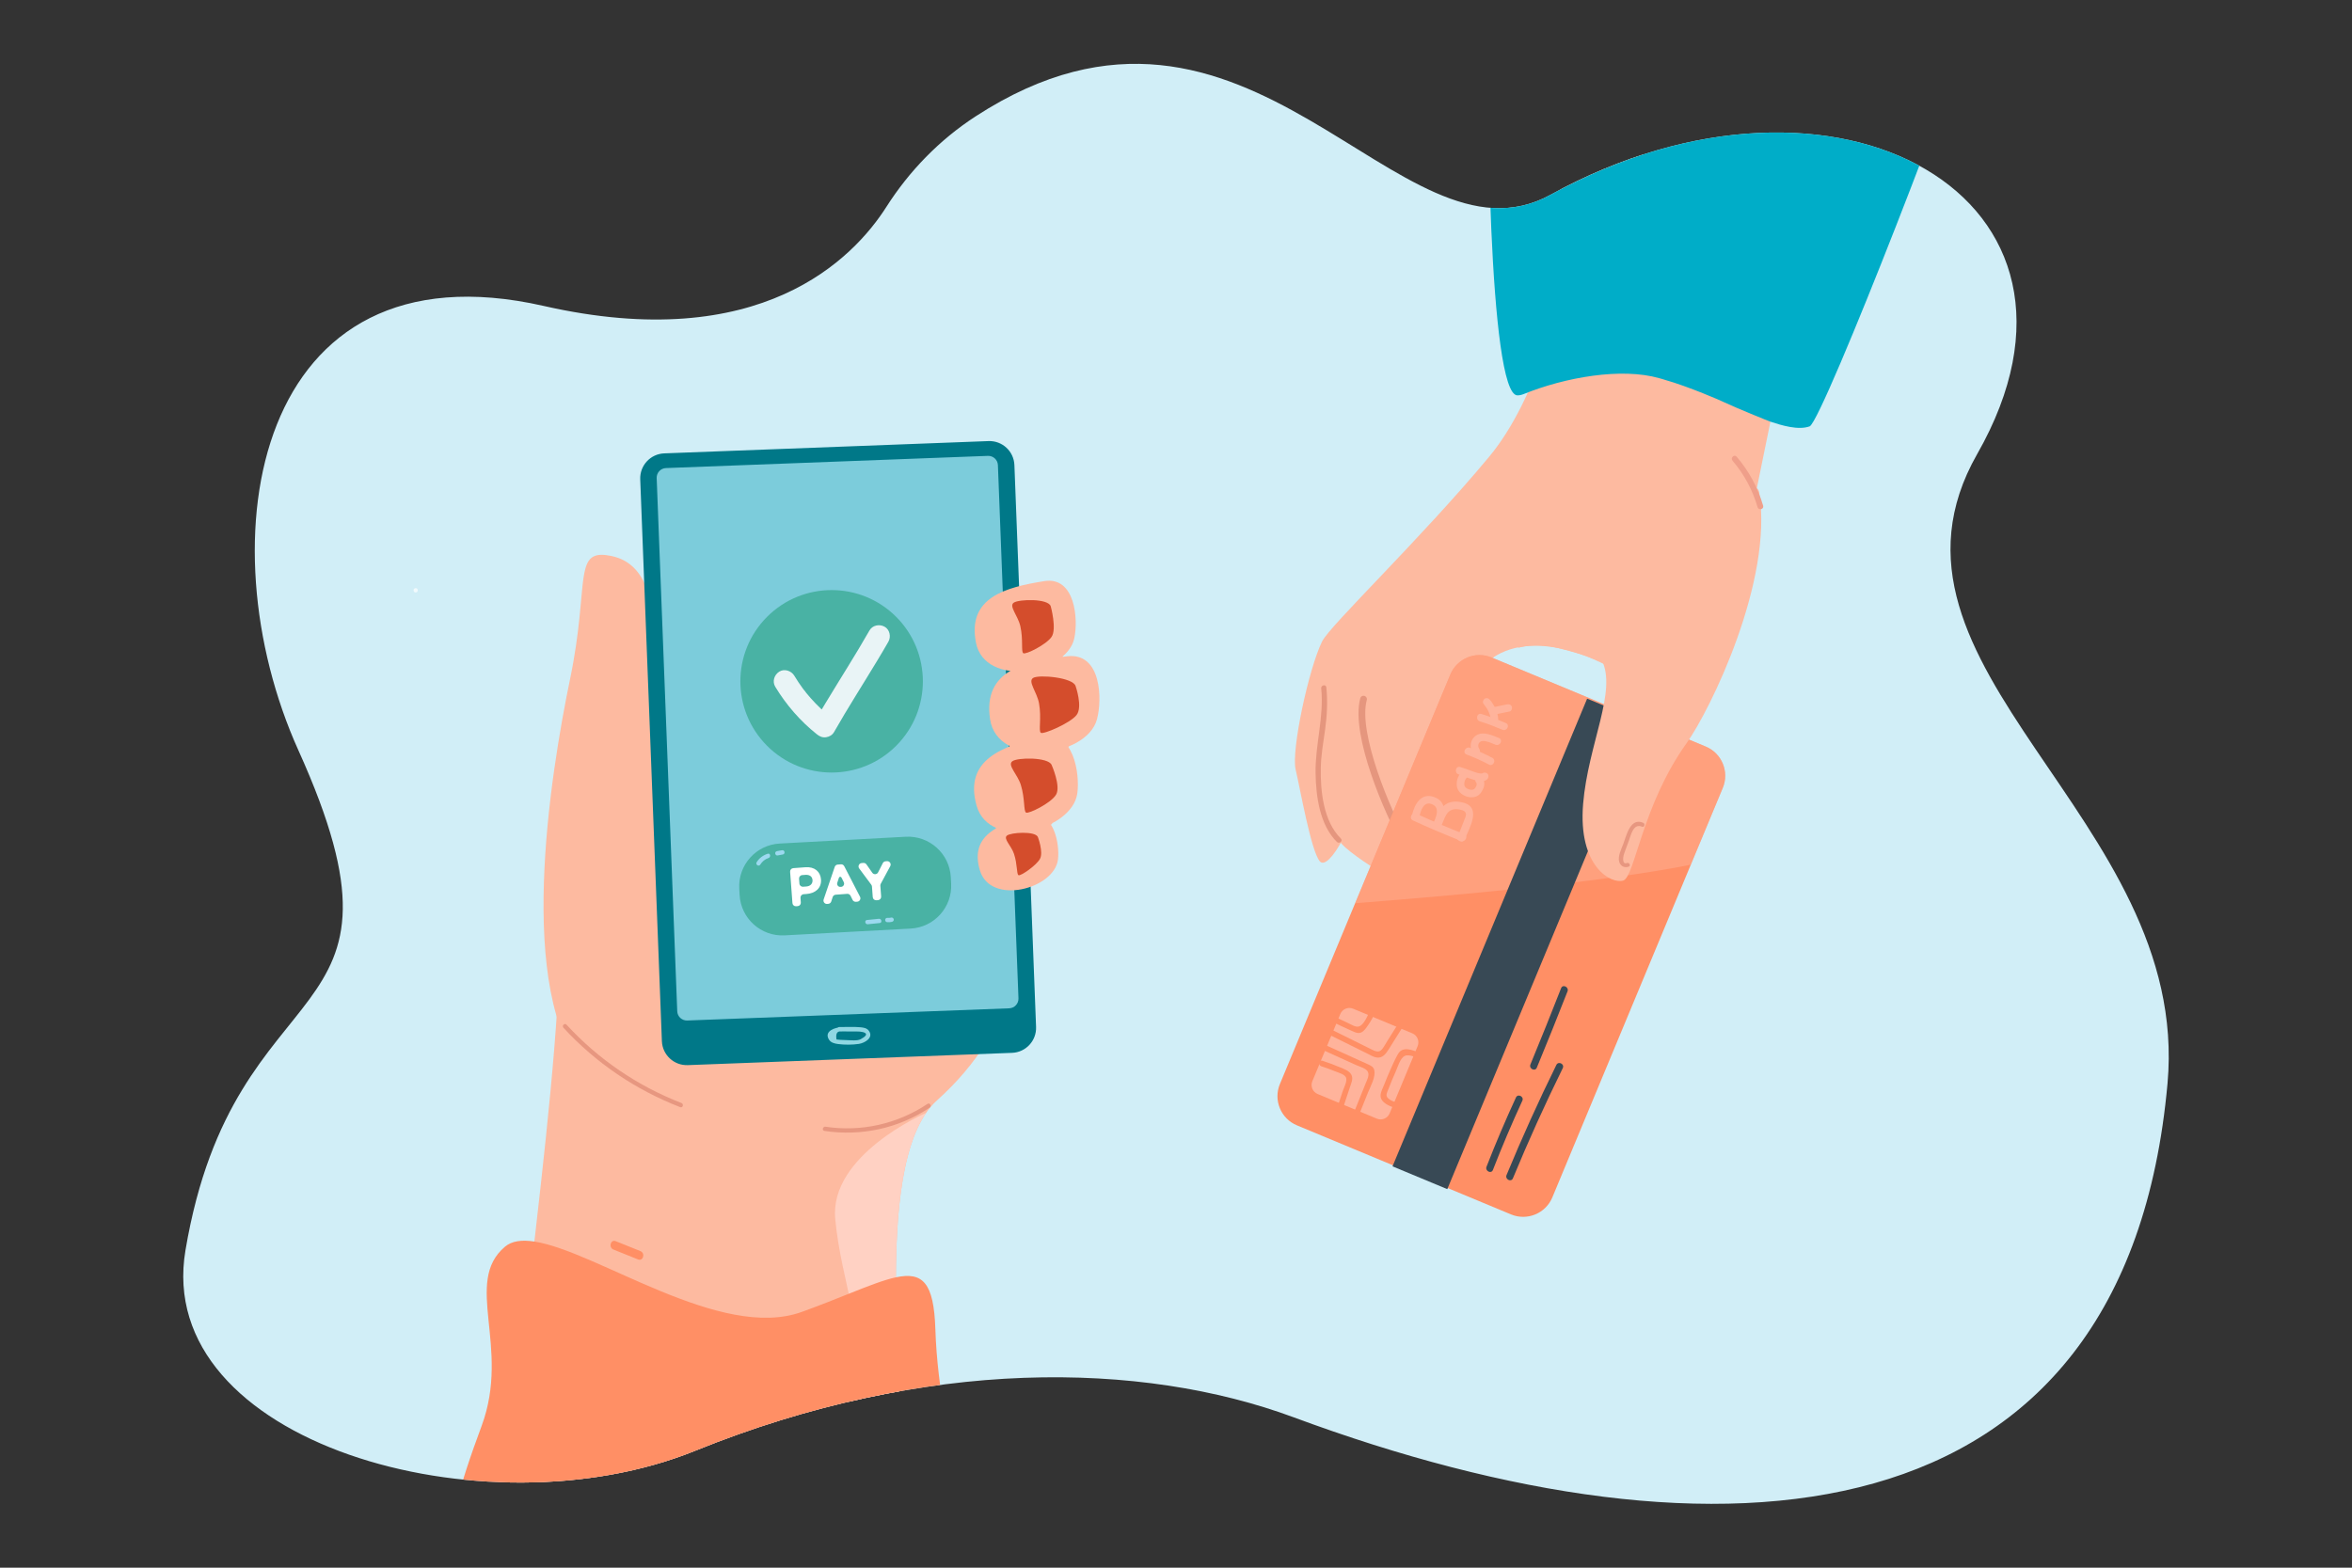 <?xml version="1.0" encoding="utf-8"?>
<!-- Generator: Adobe Illustrator 27.5.0, SVG Export Plug-In . SVG Version: 6.00 Build 0)  -->
<svg version="1.1" id="_x3C_Layer_x3E_" xmlns="http://www.w3.org/2000/svg" xmlns:xlink="http://www.w3.org/1999/xlink" x="0px"
	 y="0px" viewBox="0 0 3000 2000" style="enable-background:new 0 0 3000 2000;" xml:space="preserve">

<rect x="0" y="0" width="3000" height="2000" fill="#333333" stroke="none"/>

<g>
	<defs>
		<path id="SVGID_1_" d="M2764.711,1382.051c-53.113,592.189-573.803,626.604-1114.454,426.153
			c-194.178-71.973-469.403-76.669-763.607,42.615c-269.074,109.142-691.374-10.654-650.098-255.692
			c62.74-372.445,310.594-268.989,144.152-637.703c-121.358-268.84-56.36-650.994,312.797-567.125
			c276.859,62.905,395.253-60.703,437.137-126.437c29.008-45.527,67.417-85.313,113.83-115.452
			c350.411-227.518,539.811,206.53,733.258,100.075c364.273-200.446,730.563,3.693,544.179,330.825
			C2366.558,851.988,2795.107,1043.082,2764.711,1382.051z"/>
	</defs>
	<clipPath id="SVGID_00000044139768394757013240000010051075079628878734_">
		<use xlink:href="#SVGID_1_"  style="overflow:visible;"/>
	</clipPath>
	<g style="clip-path:url(#SVGID_00000044139768394757013240000010051075079628878734_);">
		<path style="fill:#D1EEF7;" d="M2764.711,1382.051c-53.113,592.189-573.803,626.604-1114.454,426.153
			c-194.178-71.973-469.403-76.669-763.607,42.615c-269.074,109.142-691.374-10.654-650.098-255.692
			c62.74-372.445,310.594-268.989,144.152-637.703c-121.358-268.84-56.36-650.994,312.797-567.125
			c276.859,62.905,395.253-60.703,437.137-126.437c29.008-45.527,67.417-85.313,113.83-115.452
			c350.411-227.518,539.811,206.53,733.258,100.075c364.273-200.446,730.563,3.693,544.179,330.825
			C2366.558,851.988,2795.107,1043.082,2764.711,1382.051z"/>
	</g>
	<g style="clip-path:url(#SVGID_00000044139768394757013240000010051075079628878734_);">
		<g>
			<g>
				<g>
					<g>
						<path style="fill:#FDBAA0;" d="M1297.605,1235.452v0.025c-16.211,67.466-52.125,123.29-102.397,168.296
							c-90.374,80.814-33.122,413.771-49.142,503.232c-142.055,25.603-296.934,64.031-501.941,29.866
							c11.163-184.867,89.412-689.455,64.385-786.579c21.83-9.363,514.866-220.833,539.418-231.363
							c12.388,21.983,31.206,66.721,43.023,111.715C1308.511,1096.837,1313.844,1168.094,1297.605,1235.452z"/>
					</g>
				</g>
				<g>
					<g>
						<g>
							<path style="fill:#FDBAA0;" d="M746.631,1367.768c58.802,66.201,107.805-285.489,92.565-368.869
								c-10.313-56.423-8.337-112.798-5.891-148.97c4.61-68.175-2.784-130.005-53.314-140.599
								c-20.668-4.334-28.978,0.462-33.337,16.112c-3.644,13.054-4.539,33.657-7.553,62.803
								c-2.223,21.343-5.575,47.268-11.988,78.167C701.438,990.12,657.341,1267.242,746.631,1367.768z"/>
						</g>
					</g>
					<g>
						<g>
							<path style="fill:#FFD1C3;" d="M1149.055,1864.839c1.255-116.021-29.064-356.469,32.255-445.111
								c-1.906,0.823-123.66,53.791-115.964,135.48c7.751,82.319,41.025,151.294,23.574,211.957
								C1072.963,1822.614,1105.888,1871.216,1149.055,1864.839z"/>
						</g>
					</g>
					<g>
						<g>
							<path style="fill:#FF8F65;" d="M1193.089,1696.103c-1.87-59.979-16.227-73.843-50.401-66.515
								c-15.641,3.349-35.433,11.146-60.085,20.981c-17.436,6.969-37.29,14.951-59.836,23.107
								c-103.569,37.49-260.866-77.34-341.154-89.745c-15.828-2.447-28.678-0.902-37.514,6.573
								c-53.679,45.386,7.565,127.816-29.775,228.596c-14.046,37.897-26.272,73.595-33.463,105.216
								c21.623,4.98,42.699,9.131,63.263,12.554c205.007,34.166,359.886-4.263,501.941-29.866
								c26.297-4.745,52.158-9.045,77.808-12.357C1213.442,1853.043,1195.432,1771.441,1193.089,1696.103z"/>
						</g>
					</g>
					<g>
						<g>
							<g>
								<path style="fill:#FF8F65;" d="M782.44,1594.131c10.48,4.209,20.96,8.419,31.44,12.628
									c6.606,2.653,9.477-8.044,2.941-10.669c-10.48-4.209-20.96-8.418-31.441-12.628
									C778.776,1580.809,775.905,1591.506,782.44,1594.131L782.44,1594.131z"/>
							</g>
						</g>
					</g>
					<g>
						<g>
							<g>
								<path style="fill:#E79780;" d="M1183.056,1408.31c-38.149,25.534-84.654,36.041-130.069,29.12
									c-3.483-0.531-4.984,4.799-1.471,5.335c46.888,7.146,94.872-3.266,134.332-29.678
									C1188.792,1411.116,1186.026,1406.322,1183.056,1408.31L1183.056,1408.31z"/>
							</g>
						</g>
					</g>
					<g>
						<g>
							<g>
								<path style="fill:#E79780;" d="M718.68,1311.154c41.204,44.829,92.234,79.389,149.011,101.335
									c3.323,1.284,4.762-4.062,1.471-5.334c-55.875-21.597-106.036-55.812-146.57-99.912
									C720.177,1304.616,716.273,1308.536,718.68,1311.154L718.68,1311.154z"/>
							</g>
						</g>
					</g>
				</g>
			</g>
			<g>
				<g>
					<path style="fill:#007888;" d="M877.282,1358.853l413.618-15.673c17.584-0.667,31.295-15.467,30.617-33.051l-27.633-716.809
						c-0.677-17.567-15.461-31.263-33.029-30.597l-413.618,15.673c-17.584,0.666-31.295,15.467-30.617,33.051l27.632,716.809
						C844.93,1345.823,859.714,1359.519,877.282,1358.853z"/>
				</g>
			</g>
			<g>
				<g>
					<path style="fill:#7CCCDB;" d="M876.579,1301.923l410.666-15.561c6.79-0.257,12.085-5.973,11.823-12.763l-26.221-680.198
						c-0.262-6.784-5.971-12.072-12.755-11.815l-410.666,15.561c-6.79,0.257-12.085,5.973-11.823,12.763l26.221,680.198
						C864.085,1296.891,869.794,1302.18,876.579,1301.923z"/>
				</g>
			</g>
			<g>
				<g>
					<path style="fill:#FDBAA0;" d="M808.237,1359.563c-0.302,0-0.611-0.069-0.9-0.206
						c-68.054-34.274-96.407-106.999-96.682-107.727c-0.398-1.03,0.124-2.198,1.161-2.596c1.01-0.371,2.191,0.137,2.589,1.168
						c0.275,0.714,28.106,72.01,94.731,105.556c0.996,0.508,1.394,1.717,0.893,2.706
						C809.679,1359.165,808.972,1359.563,808.237,1359.563z"/>
				</g>
			</g>
			<g style="opacity:0.7;">
				<g>
					<g>
						<path style="fill:#FFFFFF;" d="M530.194,755.865c3.56,0,3.565-5.532,0-5.532C526.634,750.333,526.629,755.865,530.194,755.865
							L530.194,755.865z"/>
					</g>
				</g>
			</g>
			<g>
				<g>
					<g>
						<path style="fill:#8FD7E3;" d="M1070.382,1315.8c6.011,0.054,12.023,0.107,18.034,0.161c2.747,0.024,5.57-0.161,8.299,0.104
							c4.23,0.41,14.936,2.214,1.089,9.707c-4.358,2.358-12.86,1.269-17.676,1.157c-2.849-0.067-5.715-0.145-8.558-0.358
							c-1.53-0.15-3.06-0.3-4.591-0.45c-1.218-7.624,0.849-11.005,6.202-10.143c3.551-0.114,3.567-5.646,0-5.532
							c-7.637,0.245-22.419,4.803-15.958,15.64c2.496,4.187,7.228,5.255,11.668,5.843c8.545,1.132,18.07,1.097,26.59-0.153
							c7.521-1.103,19.623-8.054,12.493-17.087c-2.432-3.081-6.503-3.764-10.173-4.117c-8.996-0.866-18.381-0.224-27.419-0.304
							C1066.821,1310.236,1066.818,1315.768,1070.382,1315.8L1070.382,1315.8z"/>
					</g>
				</g>
			</g>
			<g>
				<g>
					<g>
						<path style="fill:#E9F4F6;" d="M1335.244,797.074c-4.193-0.611-8.076,0.953-10.463,4.513
							c-1.988,2.966,2.802,5.738,4.777,2.792c0.872-1.3,2.623-2.203,4.215-1.971c1.476,0.215,2.972-0.366,3.403-1.932
							C1337.533,799.175,1336.731,797.291,1335.244,797.074L1335.244,797.074z"/>
					</g>
				</g>
			</g>
		</g>
		<g>
			<g>
				<path style="fill:#49B2A4;" d="M1161.614,1184.634l-160.774,8.666c-30.114,1.623-55.842-21.473-57.465-51.587l-0.436-8.091
					c-1.623-30.114,21.473-55.842,51.587-57.465l160.774-8.666c30.114-1.623,55.842,21.473,57.465,51.587l0.436,8.091
					C1214.824,1157.282,1191.728,1183.01,1161.614,1184.634z"/>
			</g>
			<g>
				<g>
					<path style="fill:#FFFFFF;" d="M1007.794,1112.218c-0.178-2.393,1.617-4.478,4.01-4.656l15.527-1.158
						c11.597-0.865,19.123,5.487,19.874,15.556c0.839,11.249-7.476,17.734-18.379,18.547l-3.791,0.283
						c-2.393,0.178-4.189,2.263-4.01,4.656l0.441,5.917c0.178,2.393-1.617,4.478-4.01,4.656l-2.028,0.151
						c-2.393,0.178-4.478-1.617-4.656-4.01L1007.794,1112.218z M1028.464,1130.968c5.347-0.398,8.234-3.826,7.913-8.131
						c-0.357-4.792-3.881-7.113-9.228-6.714l-3.931,0.293c-2.393,0.178-4.188,2.263-4.01,4.656l0.462,6.195
						c0.178,2.393,2.263,4.188,4.656,4.01L1028.464,1130.968z"/>
				</g>
				<g>
					<path style="fill:#FFFFFF;" d="M1068.504,1102.985l4.13-0.308c1.738-0.13,3.384,0.791,4.184,2.339l20.148,39.011
						c1.429,2.767-0.432,6.095-3.537,6.327l-1.714,0.128c-1.762,0.131-3.427-0.817-4.214-2.398l-2.656-5.34
						c-0.787-1.582-2.452-2.53-4.214-2.398l-14.729,1.098c-1.762,0.131-3.268,1.316-3.811,2.997l-1.834,5.675
						c-0.543,1.681-2.05,2.865-3.812,2.997l-1.436,0.107c-3.106,0.231-5.44-2.784-4.437-5.733l14.141-41.568
						C1065.274,1104.27,1066.766,1103.115,1068.504,1102.985z M1076.265,1125.452l-2.952-5.908c-0.706-1.414-2.771-1.26-3.259,0.243
						l-2.081,6.399c-0.891,2.742,1.282,5.511,4.157,5.297l0.74-0.055C1075.804,1131.209,1077.579,1128.084,1076.265,1125.452z"/>
				</g>
				<g>
					<path style="fill:#FFFFFF;" d="M1111.34,1128.679l-15.403-20.698c-2.045-2.748-0.254-6.673,3.163-6.927l2.153-0.161
						c1.528-0.114,3.004,0.586,3.883,1.842l7.479,10.686c1.881,2.688,5.949,2.401,7.435-0.525l5.962-11.747
						c0.688-1.356,2.035-2.253,3.552-2.366l1.798-0.134c3.423-0.255,5.776,3.372,4.148,6.394l-12.135,22.525
						c-0.393,0.73-0.569,1.557-0.508,2.384l1.027,13.775c0.178,2.393-1.617,4.478-4.01,4.656l-2.028,0.151
						c-2.393,0.178-4.478-1.617-4.656-4.01l-1.012-13.574C1112.126,1130.128,1111.832,1129.34,1111.34,1128.679z"/>
				</g>
			</g>
			<g>
				<g>
					<path style="fill:#9CD9EF;" d="M969.693,1103.087c2.478-3.969,6.069-7.02,10.561-8.474c3.339-1.08,2.366-6.53-1.016-5.436
						c-5.903,1.91-10.8,5.486-14.107,10.784C963.249,1102.977,967.803,1106.114,969.693,1103.087L969.693,1103.087z"/>
				</g>
			</g>
			<g>
				<g>
					<path style="fill:#9CD9EF;" d="M991.994,1091.343c2.174-0.406,4.349-0.813,6.523-1.22c3.498-0.654,2.487-6.091-1.016-5.436
						c-2.174,0.407-4.349,0.813-6.523,1.22C987.481,1086.561,988.491,1091.998,991.994,1091.343L991.994,1091.343z"/>
				</g>
			</g>
			<g>
				<g>
					<path style="fill:#9CD9EF;" d="M1106.869,1179.122c5.056-0.511,10.113-1.023,15.169-1.534c3.541-0.358,2.504-5.792-1.016-5.436
						c-5.056,0.511-10.113,1.023-15.169,1.534C1102.312,1174.045,1103.348,1179.478,1106.869,1179.122L1106.869,1179.122z"/>
				</g>
			</g>
			<g>
				<g>
					<path style="fill:#9CD9EF;" d="M1131.512,1176.474c2.092,0.219,4.23,0.079,6.269-0.44c1.448-0.369,2.497-1.69,2.21-3.226
						c-0.261-1.398-1.771-2.58-3.226-2.21c-1.608,0.41-3.139,0.536-4.787,0.364
						C1128.431,1170.592,1127.976,1176.105,1131.512,1176.474L1131.512,1176.474z"/>
				</g>
			</g>
		</g>
		<g>
			
				<ellipse transform="matrix(0.707 -0.707 0.707 0.707 -303.851 1004.78)" style="fill:#49B2A4;" cx="1060.951" cy="869.171" rx="116.404" ry="116.404"/>
		</g>
		<g>
			<g>
				<g>
					<path style="fill:#E9F4F6;" d="M988.832,876.114c13.942,23.069,31.883,43.809,53,60.579c3.64,2.89,7.05,4.498,11.793,3.861
						c4.271-0.574,8.077-2.872,10.256-6.702c17.691-31.089,37.069-61.204,55.52-91.841c4.666-7.747,9.292-15.518,13.765-23.378
						c3.633-6.385,1.719-15.638-5.036-19.208c-6.664-3.521-15.328-1.781-19.207,5.036c-17.691,31.089-37.069,61.204-55.521,91.841
						c-4.665,7.746-9.292,15.518-13.765,23.378c7.35-0.947,14.699-1.894,22.049-2.841c-9.964-7.914-19.24-16.662-27.669-26.196
						c-2.022-2.287-3.995-4.616-5.918-6.987c-0.856-1.055-1.774-2.738-2.847-3.586c2.099,1.661,0.737,0.946,0.035,0.01
						c-0.509-0.678-1.014-1.359-1.515-2.043c-3.806-5.203-7.362-10.578-10.696-16.094c-3.798-6.284-12.77-9.187-19.208-5.036
						C987.555,860.977,984.768,869.389,988.832,876.114L988.832,876.114z"/>
				</g>
			</g>
		</g>
	</g>
	<g style="clip-path:url(#SVGID_00000044139768394757013240000010051075079628878734_);">
		<g>
			<g>
				<path style="fill:#FDBAA0;" d="M2005.154,124.167l289.162,236.639c-47.324,231.548-63.096,309.865-63.234,310.029
					c-6.63,11.606-41.146,67.444-47.295,94.315c-50.309-6.215-77.299-9.554-98.687-12.175
					c-0.257,0.097-341.715,129.521-341.891,129.376c9.907-16.809,211.08-323.258,228.71-440.845c0,0-0.012-0.01-0.002-0.021
					c0.658-4.222,0.183-2.785,0.818-3.562c6.807-8.32,15.382-141.276,23.817-303.243L2005.154,124.167z"/>
			</g>
		</g>
		<g>
			<path style="fill:#FDBAA0;" d="M1802.443,809.404c3.553,3.252,52.7,88.818,61.143,75.047
				c32.948-53.74,100.443-89.023,131.186-82.272c58.893,12.932,59.451,77.512,59.124,84.627l87.874-199.416
				c-7.972-43.062-77.913-270.971-91.518-265.903C1994.458,442.273,1793.38,801.109,1802.443,809.404z"/>
		</g>
		<g>
			<path style="fill:#FDBAA0;" d="M2043.62,635.475c0,0-276.691,208.626-300.407,246.875
				c-23.716,38.248,27.302,154.884,47.305,189.746c20.003,34.861,134.478,76.934,160.009,67.91
				c31.323-11.07-12.936-67.697-56.62-97.977c-40.134-27.819-44.257-87.074-50.844-105.565
				c-4.421-12.409,24.314-67.56,54.382-92.427c57.608-47.643,149.586,3.895,149.586,3.895L2043.62,635.475z"/>
		</g>
		<g>
			<path style="fill:#FDBAA0;" d="M1847.731,692.956c0,0-158.671,169.995-163.74,231.252
				c-5.069,61.257-0.367,128.369,32.124,157.042s115.757,73.237,126.919,67.461c11.162-5.776-7.671-63.248-36.244-96.125
				c-28.572-32.877-19.644-151.519-19.644-151.519l85.173-156.77L1847.731,692.956z"/>
		</g>
		<g>
			<path style="fill:#FDBAA0;" d="M1989.345,379.439c0,0-26.61,127.274-90.055,203.434
				c-88.194,105.868-203.008,215.018-213.035,235.628c-17.24,35.436-39.411,139.141-33.665,163.24
				c5.746,24.099,19.567,103.976,30.89,117.161c11.324,13.185,48.207-51.048,58.572-118.777
				c10.365-67.73,41.486-147.536,41.486-147.536l252.346-191.261L1989.345,379.439z"/>
		</g>
		<g>
			<g>
				<path style="fill:#00ADC8;" d="M1900.81-16.222c-6.593,129.289-1.337,519.511,34.548,520.609
					c2.526,0.049,5.236-0.535,7.942-1.592c53.304-21.567,124.853-34.146,173.178-20.291c2.094,0.468,6.419,1.864,6.459,1.897
					c31.162,8.751,74.293,27.68,74.975,28.229c15.252,7.288,59.813,25.366,60.259,25.315c14.496,4.827,35.84,11.276,50.167,5.93
					c17.022-8.394,203.633-487.639,219.101-557.607l-219.291-300.121L1900.81-16.222z"/>
			</g>
		</g>
		<path style="fill:#E5967E;" d="M1848.332,1111.08c0.536,3.422-3.007,6.026-6.118,4.503c-20.595-10.082-46.181-25.15-55.462-41.326
			c-19.052-33.203-64.53-135.911-51.724-183.45c0.936-3.476,5.473-4.331,7.597-1.424l0.054,0.074
			c0.77,1.054,1.012,2.396,0.667,3.654c-11.458,41.682,30.311,140.871,50.941,176.823c6.494,11.319,25.497,25.078,51.668,37.87
			c1.26,0.616,2.143,1.801,2.363,3.186C1848.322,1111.02,1848.327,1111.05,1848.332,1111.08z"/>
		<path style="fill:#FDBAA0;" d="M1936.044,826.684c0,0,20.698-7.547,51.511,0.105c43.449,10.79,51.792,17.258,51.792,17.258
			l-59.812-52.926L1936.044,826.684z"/>
		<g>
			<g>
				<path style="fill:#FF8F65;" d="M2197.426,1005.153l-40.803,98.046l-11.948,28.713l-164.638,395.658
					c-8.556,20.562-32.147,30.29-52.709,21.734l-273.064-113.627c-20.55-8.55-30.29-32.146-21.734-52.709l72.658-174.622
					l23.324-56.065l121.406-291.729c8.556-20.562,32.159-30.284,52.709-21.734l273.064,113.627
					C2196.254,961,2205.976,984.603,2197.426,1005.153z"/>
			</g>
			<g style="opacity:0.45;">
				<path style="fill:#FFB39B;" d="M2197.426,1005.153l-40.803,98.046c-125.366,25.061-339.707,42.115-428.11,49.081
					l121.406-291.729c8.556-20.562,32.159-30.284,52.709-21.734l273.064,113.627C2196.254,961,2205.976,984.603,2197.426,1005.153z"
					/>
			</g>
			<g>
				<path style="fill:#FFB39B;" d="M1808.194,1334.619l-35.7,85.792c-2.647,6.362-9.951,9.374-16.314,6.726l-75.553-31.439
					c-6.362-2.647-9.374-9.951-6.726-16.314l35.699-85.792c2.647-6.362,9.952-9.374,16.314-6.726l75.553,31.439
					C1807.83,1320.953,1810.842,1328.257,1808.194,1334.619z"/>
			</g>
			<g>
				
					<rect x="1612.654" y="1166.051" transform="matrix(0.384 -0.923 0.923 0.384 80.646 2528.708)" style="fill:#384955;" width="646.477" height="75.699"/>
			</g>
			<g>
				<g>
					<path style="fill:#384955;" d="M1904.224,1492.584c11.619-29.813,24.135-59.261,37.536-88.316c2.456-5.325-5.693-9.45-8.16-4.1
						c-13.402,29.055-25.918,58.503-37.536,88.316C1893.948,1493.912,1902.088,1498.066,1904.224,1492.584L1904.224,1492.584z"/>
				</g>
			</g>
			<g>
				<g>
					<path style="fill:#384955;" d="M1960.235,1362.084c13.355-32.321,26.405-64.767,39.149-97.333c2.124-5.427-6.016-9.58-8.16-4.1
						c-12.744,32.567-25.794,65.012-39.149,97.333C1949.844,1363.382,1957.986,1367.526,1960.235,1362.084L1960.235,1362.084z"/>
				</g>
			</g>
			<g>
				<g>
					<path style="fill:#384955;" d="M1929.76,1503.215c19.656-47.519,40.854-94.382,63.564-140.52c2.594-5.27-5.56-9.383-8.16-4.1
						c-22.711,46.138-43.908,93-63.564,140.52C1919.367,1504.513,1927.51,1508.657,1929.76,1503.215L1929.76,1503.215z"/>
				</g>
			</g>
			<g>
				<g>
					<path style="fill:#FF8F65;" d="M1713.925,1410.939c2.577-7.812,5.155-15.624,7.732-23.437
						c1.744-5.287,4.947-11.302,1.891-16.679c-2.757-4.849-9.076-6.929-13.869-8.987c-7.534-3.234-15.225-6.048-23.015-8.596
						c-4.357-1.425-5.729,5.594-1.397,7.012c6.001,1.963,11.928,4.119,17.766,6.523c4.311,1.775,12.969,3.799,14.093,8.769
						c1.082,4.789-2.899,11.83-4.414,16.421c-1.933,5.859-3.866,11.718-5.799,17.577
						C1705.478,1413.895,1712.498,1415.266,1713.925,1410.939L1713.925,1410.939z"/>
				</g>
			</g>
			<g>
				<g>
					<path style="fill:#FF8F65;" d="M1688.883,1340.263c9.141,4.141,18.283,8.282,27.424,12.423
						c4.571,2.071,9.141,4.141,13.712,6.212c4.595,2.081,12.617,4.038,14.748,8.54c2.193,4.632-1.223,10.618-3.017,15.091
						c-1.85,4.612-3.707,9.222-5.561,13.832c-3.862,9.606-7.724,19.212-11.586,28.818c-1.703,4.237,4.668,7.484,6.387,3.209
						c4.634-11.527,9.268-23.054,13.903-34.581c3.207-7.977,10.056-19.635,7.968-28.675c-0.983-4.256-4.611-5.776-8.205-7.445
						c-6.068-2.816-12.189-5.522-18.283-8.282c-11.427-5.176-22.853-10.353-34.28-15.529
						C1687.914,1331.983,1684.683,1338.36,1688.883,1340.263L1688.883,1340.263z"/>
				</g>
			</g>
			<g>
				<g>
					<path style="fill:#FF8F65;" d="M1704.043,1305.777c6.158,2.997,12.362,5.896,18.634,8.647
						c4.047,1.775,8.816,4.672,13.316,2.845c4.074-1.655,6.89-6.343,9.286-9.773c3.56-5.097,6.456-10.498,8.833-16.239
						c1.75-4.225-4.623-7.468-6.387-3.209c-2.603,6.287-7.86,20.087-14.948,21.582c-4.131,0.871-8.973-2.493-12.752-4.211
						c-4.287-1.948-8.539-3.967-12.773-6.028C1703.119,1297.379,1699.898,1303.76,1704.043,1305.777L1704.043,1305.777z"/>
				</g>
			</g>
			<g>
				<g>
					<path style="fill:#FF8F65;" d="M1698.031,1321.329c10.092,5.004,20.184,10.008,30.277,15.012
						c5.434,2.694,10.869,5.389,16.303,8.083c3.753,1.861,7.721,4.406,11.976,4.788c7.252,0.65,11.318-5.194,14.766-10.635
						c5.996-9.464,11.915-18.977,17.872-28.465c2.445-3.893-3.958-7.077-6.387-3.209c-4.413,7.029-8.826,14.057-13.239,21.086
						c-2.179,3.47-4.139,7.309-6.696,10.518c-4.07,5.105-8.996,2.55-13.919,0.11c-15.915-7.891-31.83-15.782-47.744-23.673
						C1697.121,1312.9,1693.903,1319.282,1698.031,1321.329L1698.031,1321.329z"/>
				</g>
			</g>
			<g>
				<g>
					<path style="fill:#FF8F65;" d="M1817.768,1347.012c-7.43-3.955-20.934-11.219-29.497-7.335
						c-3.108,1.409-4.713,4.189-6.27,7.051c-3.221,5.919-5.955,12.179-8.694,18.332c-2.75,6.179-5.353,12.425-7.8,18.73
						c-1.649,4.249-4.453,9.194-4.59,13.793c-0.265,8.868,11.597,13.911,18.625,15.781c4.442,1.182,5.835-5.83,1.397-7.012
						c-3.676-0.978-7.636-2.542-10.435-5.237c-3.839-3.696-1.11-7.583,0.479-11.75c2.863-7.504,5.943-14.926,9.231-22.254
						c2.618-5.836,5.653-17.066,11.446-19.921c6.415-3.161,17.056,3.096,22.9,6.207
						C1818.622,1355.562,1821.83,1349.174,1817.768,1347.012L1817.768,1347.012z"/>
				</g>
			</g>
			<g>
				<g>
					<g>
						<path style="fill:#FFB39B;" d="M1802.208,1046.687c20.127,9.254,40.505,17.93,61.125,26.025
							c5.71,2.242,10.081-6.325,4.316-8.589c-20.62-8.095-40.998-16.771-61.125-26.025
							C1800.916,1035.52,1796.575,1044.097,1802.208,1046.687L1802.208,1046.687z"/>
					</g>
				</g>
				<g>
					<g>
						<path style="fill:#FFB39B;" d="M1810.436,1041.905c1.855-8.201,5.606-20.554,16.549-15.725
							c9.523,4.203,5.247,14.988,2.122,22.143c-2.466,5.646,6.107,9.998,8.589,4.316c5.726-13.113,8.226-29.627-8.177-35.735
							c-16.848-6.274-25.339,9.1-28.512,23.122C1799.642,1046.057,1809.068,1047.948,1810.436,1041.905L1810.436,1041.905z"/>
					</g>
				</g>
				<g>
					<g>
						<path style="fill:#FFB39B;" d="M1836.901,1056.751c3.07-5.609,4.605-11.974,7.885-17.456c3.901-6.519,9.973-7.87,17.065-6.477
							c3.165,0.622,6.849,1.383,7.832,4.81c0.793,2.765-1.129,6.387-2.113,8.912c-2.625,6.737-5.277,13.465-7.915,20.197
							c2.505-0.47,5.011-0.939,7.516-1.409c-0.561-0.48-1.121-0.96-1.682-1.441c-3.852-4.781-11.941,0.422-8.061,5.238
							c1.131,1.404,1.847,2.264,3.299,3.337c2.267,1.676,6.274,1.76,7.516-1.409c5.399-13.777,21.714-40.121-0.83-46.765
							c-7.634-2.25-16.309-2.672-23.241,1.78c-9.178,5.895-10.981,17.449-15.861,26.366
							C1825.34,1057.866,1833.933,1062.174,1836.901,1056.751L1836.901,1056.751z"/>
					</g>
				</g>
				<g>
					<g>
						<g>
							<path style="fill:#FFB39B;" d="M1864.014,985.333c-4.778,4.425-7.077,12.867-5.473,19.226
								c1.546,6.13,7.459,10.44,13.366,11.954c6.525,1.672,13.282,0.336,17.171-5.429c3.637-5.392,6.456-12.526,1.76-18.203
								c-3.906-4.722-11.999,0.477-8.061,5.238c1.875,2.267-0.03,6.188-1.98,8.072c-2.174,2.1-5.863,1.518-8.48,0.323
								c-2.247-1.027-4.232-2.639-4.558-5.166c-0.432-3.345,0.997-7.352,3.391-9.569
								C1875.692,987.569,1868.519,981.161,1864.014,985.333L1864.014,985.333z"/>
						</g>
					</g>
					<g>
						<g>
							<path style="fill:#FFB39B;" d="M1860.559,987.928c6.792,1.922,34.831,16.164,37.879,3.291
								c1.425-6.017-8.002-7.903-9.429-1.878c-0.05,0.213-0.101,0.427-0.151,0.64c1.068-1.208,2.136-2.415,3.204-3.623
								c-4.003,1.594-11.442-1.503-15.256-2.879c-4.778-1.724-9.473-3.594-14.368-4.98
								C1856.491,976.816,1854.627,986.249,1860.559,987.928L1860.559,987.928z"/>
						</g>
					</g>
				</g>
				<g>
					<g>
						<g>
							<path style="fill:#FFB39B;" d="M1870.635,962.583c9.799,3.654,19.292,7.929,28.523,12.845
								c5.463,2.909,9.776-5.68,4.316-8.589c-9.231-4.916-18.724-9.191-28.523-12.845
								C1869.217,951.856,1864.838,960.421,1870.635,962.583L1870.635,962.583z"/>
						</g>
					</g>
					<g>
						<g>
							<path style="fill:#FFB39B;" d="M1886.787,955.358c-2.787-4.18-0.848-9.85,4.616-10.037
								c5.157-0.177,11.493,2.918,16.183,4.771c5.707,2.255,10.076-6.312,4.316-8.589c-8.586-3.393-19.936-8.892-28.725-3.452
								c-7.856,4.863-9.442,15.059-4.45,22.545C1882.163,965.75,1890.222,960.51,1886.787,955.358L1886.787,955.358z"/>
						</g>
					</g>
				</g>
				<g>
					<g>
						<g>
							<path style="fill:#FFB39B;" d="M1887.614,920.306c9.818,2.9,19.346,6.747,28.778,10.708
								c5.672,2.382,10.031-6.188,4.315-8.589c-10.222-4.293-20.573-8.405-31.215-11.548
								C1883.569,909.128,1881.711,918.562,1887.614,920.306L1887.614,920.306z"/>
						</g>
					</g>
					<g>
						<g>
							<path style="fill:#FFB39B;" d="M1910.96,917.471c-0.301-8.726-5.018-18.095-10.57-24.672
								c-1.686-1.998-4.266-2.924-6.65-1.412c-1.98,1.256-3.083,4.669-1.412,6.649c4.542,5.38,8.79,12.858,9.037,20.043
								C1901.579,924.264,1911.174,923.662,1910.96,917.471L1910.96,917.471z"/>
						</g>
					</g>
					<g>
						<g>
							<path style="fill:#FFB39B;" d="M1908.248,911.229c5.685-1.166,11.37-2.332,17.056-3.498c2.545-0.522,3.8-3.813,3.052-6.073
								c-0.895-2.704-3.522-3.575-6.073-3.052c-5.685,1.166-11.371,2.332-17.056,3.498c-2.545,0.522-3.8,3.813-3.052,6.073
								C1903.071,910.881,1905.697,911.752,1908.248,911.229L1908.248,911.229z"/>
						</g>
					</g>
				</g>
			</g>
		</g>
		<g>
			<g>
				<path style="fill:#FDBAA0;" d="M2243.912,628.341c18.044,112.579-62.318,277.416-92.722,319.889
					c-56.859,79.429-65.895,170.337-80.697,175.133c-14.802,4.796-57.948-16.984-51.204-97.844
					c6.407-76.821,44.093-144.615,23.417-183.984c-8.179-15.573,19.956-57.456,19.956-57.456S2237.018,585.329,2243.912,628.341z"/>
			</g>
			<g>
				<g>
					<path style="fill:#E79780;" d="M2074.965,1101.044c-5.72,2.276-4.746-6.871-4.116-9.426c0.468-1.898,1.177-3.763,1.813-5.608
						c1.465-4.249,3.077-8.445,4.676-12.645c2.824-7.42,5.803-23.505,17.031-18.7c3.082,1.319,4.538-3.687,1.491-4.991
						c-16.493-7.058-21.366,16.431-25.359,27.065c-2.541,6.768-7.466,15.884-5.016,23.287c1.751,5.291,7.055,7.541,12.013,5.568
						C2080.598,1104.362,2078.045,1099.818,2074.965,1101.044L2074.965,1101.044z"/>
				</g>
			</g>
		</g>
		<g>
			<g>
				<path style="fill:#E5967E;" d="M1685.224,878.196c3.764,36.669-7.848,71.9-7.189,108.395c0.53,29.364,5.232,65.85,27.219,87.524
					c3.039,2.995,8.069-1.374,5.015-4.385c-22.299-21.981-26.132-60.494-25.581-90.144c0.304-16.357,3.229-32.444,5.469-48.606
					c2.499-18.035,3.455-35.972,1.592-54.121C1691.31,872.594,1684.789,873.965,1685.224,878.196L1685.224,878.196z"/>
			</g>
		</g>
		<g>
			<g>
				<path style="fill:#EF9F8A;" d="M2248.908,645.187c-6.707-23.133-18.132-44.253-33.778-62.559
					c-3.077-3.6-8.349,1.514-5.287,5.096c14.813,17.331,25.602,37.39,31.95,59.285
					C2243.105,651.533,2250.229,649.744,2248.908,645.187L2248.908,645.187z"/>
			</g>
		</g>
	</g>
	<g style="clip-path:url(#SVGID_00000044139768394757013240000010051075079628878734_);">
		<g>
			<g>
				<path style="fill:#FDBAA0;" d="M1331.862,741.392c-49.399,7.936-98.392,20.821-86.996,78.586
					c11.342,57.49,115.267,40.688,125.379-5.551C1375.502,790.386,1371.589,735.01,1331.862,741.392z"/>
			</g>
		</g>
		<g>
			<g>
				<path style="fill:#D44D2C;" d="M1340.203,773.394c0,0,8.033,29.166,1.064,39.162c-6.97,9.996-32.994,22.879-36.047,20.804
					c-3.053-2.075,0.128-17.187-3.773-34.518c-3.05-13.547-14.938-25.531-8.377-29.997
					C1299.631,764.381,1336.826,763.287,1340.203,773.394z"/>
			</g>
		</g>
		<g>
			<g>
				<path style="fill:#FDBAA0;" d="M1361.396,837.231c-54.027,6.065-107.876,17.477-98.57,80.222
					c9.261,62.446,122.927,49.572,136.351,0.312C1406.156,892.153,1404.845,832.353,1361.396,837.231z"/>
			</g>
		</g>
		<g>
			<g>
				<path style="fill:#D44D2C;" d="M1371.954,875.29c0,0,9.309,26.499,1.216,36.908c-8.093,10.41-42.358,25.072-45.561,22.685
					c-3.203-2.387,1.05-18.493-2.264-37.341c-2.591-14.734-14.857-28.229-7.501-32.706
					C1325.201,860.358,1368.826,864.243,1371.954,875.29z"/>
			</g>
		</g>
		<g>
			<g>
				<path style="fill:#FDBAA0;" d="M1328.828,939.983c-50.185,12.035-99.558,29.129-83.229,87.659
					c16.251,58.251,121.82,32.824,128.536-15.535C1377.626,986.964,1369.187,930.304,1328.828,939.983z"/>
			</g>
		</g>
		<g>
			<g>
				<path style="fill:#D44D2C;" d="M1341.356,975.872c0,0,12.058,27.062,5.685,37.891c-6.373,10.83-34.984,24.812-38.29,22.916
					c-3.306-1.896-1.238-17.691-6.632-35.213c-4.217-13.698-17.402-25.093-11.009-30.202
					C1297.504,966.157,1337.077,965.74,1341.356,975.872z"/>
			</g>
		</g>
		<g>
			<g>
				<path style="fill:#FDBAA0;" d="M1313.088,1041.135c-38.766,10.169-76.816,24.254-63.159,69.432
					c13.592,44.963,95.138,23.484,99.544-14.175C1351.764,1076.812,1344.264,1032.956,1313.088,1041.135z"/>
			</g>
		</g>
		<g>
			<g>
				<path style="fill:#D44D2C;" d="M1323.802,1067.759c0,0,7.409,19.52,2.641,28.033c-4.767,8.514-24.728,22.172-27.327,20.754
					c-2.599-1.417-1.257-13.716-5.739-27.233c-3.504-10.566-13.932-19.198-9.053-23.27
					C1289.204,1061.973,1320.31,1059.962,1323.802,1067.759z"/>
			</g>
		</g>
		<g>
			<g>
				<path style="fill:#FDBAA0;" d="M1290.153,856.635c-0.359,0-0.703-0.187-0.875-0.531c-0.234-0.484-0.039-1.078,0.445-1.312
					c20.286-10.01,64.38-17.663,64.825-17.741c0.476-0.016,1.031,0.281,1.124,0.796c0.094,0.531-0.266,1.046-0.796,1.14
					c-0.438,0.063-44.258,7.668-64.294,17.553C1290.442,856.604,1290.302,856.635,1290.153,856.635z"/>
			</g>
		</g>
		<g>
			<g>
				<path style="fill:#FDBAA0;" d="M1316.202,956.629c-11.767,0-22.644-0.921-28.165-3.748c-0.476-0.25-0.672-0.843-0.422-1.327
					c0.242-0.468,0.843-0.625,1.312-0.422c14.828,7.668,72.665,0.547,73.235,0.469c0.539-0.078,1.015,0.328,1.085,0.843
					c0.063,0.547-0.312,1.031-0.851,1.093C1360.858,953.724,1337.121,956.629,1316.202,956.629z"/>
			</g>
		</g>
		<g>
			<g>
				<path style="fill:#FDBAA0;" d="M1286.78,1060.293c-6.879,0-12.712-0.844-16.163-3.077c-0.453-0.281-0.578-0.89-0.289-1.343
					c0.297-0.437,0.906-0.578,1.351-0.281c13.446,8.698,68.62-5.638,69.166-5.794c0.547-0.219,1.054,0.172,1.195,0.687
					c0.133,0.531-0.179,1.062-0.695,1.187C1339.604,1052.141,1308.136,1060.293,1286.78,1060.293z"/>
			</g>
		</g>
	</g>
</g>
</svg>
